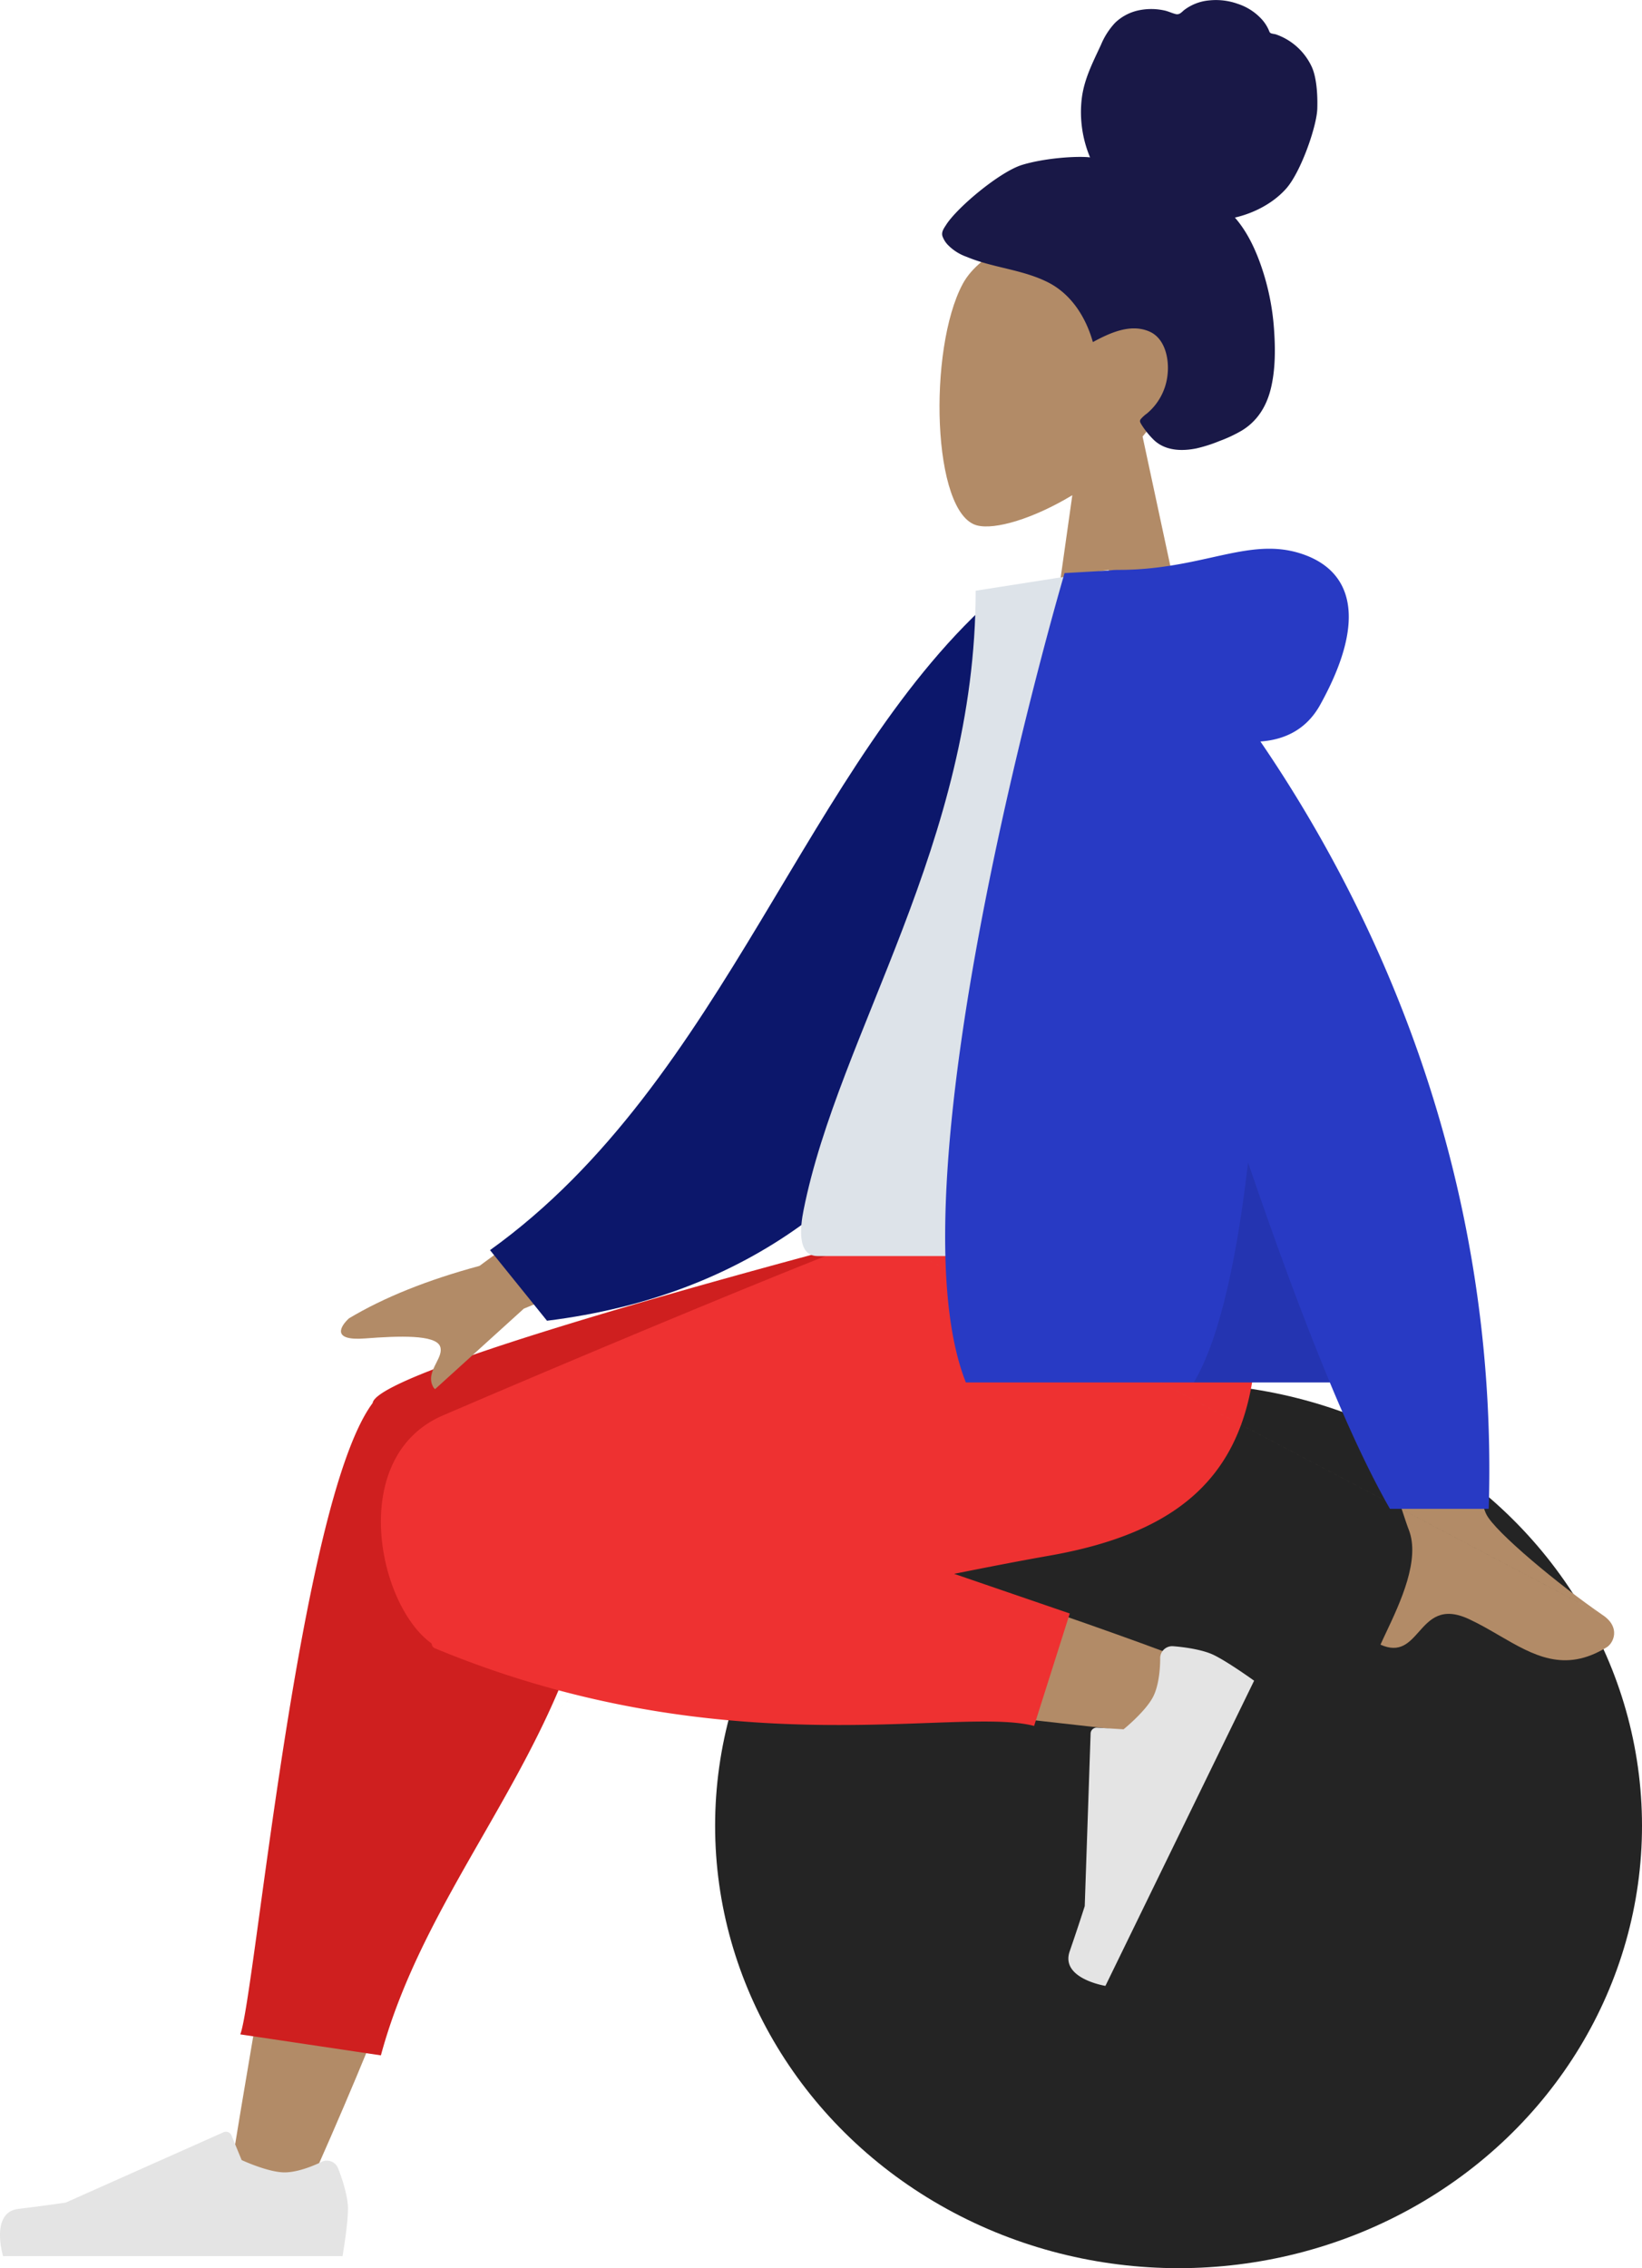 <svg id="Group" xmlns="http://www.w3.org/2000/svg" width="100%" height="100%" viewBox="0 0 564.717 780.049">
  <defs>
    <style>
      .cls-1 {
        fill: #b28b67;
      }

      .cls-1, .cls-10, .cls-2, .cls-4, .cls-5, .cls-6, .cls-7, .cls-8, .cls-9 {
        fill-rule: evenodd;
      }

      .cls-2 {
        fill: #191847;
      }

      .cls-3 {
        fill: #242424;
      }

      .cls-4 {
        fill: #cf1f1f;
      }

      .cls-5 {
        fill: #ee3131;
      }

      .cls-6 {
        fill: #e4e4e4;
      }

      .cls-7 {
        fill: #0c176b;
      }

      .cls-8 {
        fill: #dde3e9;
      }

      .cls-9 {
        fill: #283ac4;
      }

      .cls-10 {
        fill: rgba(0,0,0,0.1);
      }
    </style>
  </defs>
  <g id="Group_71" data-name="Group 71" transform="translate(323.116 0)">
    <g id="Group_69" data-name="Group 69" transform="translate(0 78.73)">
      <g id="Group_68" data-name="Group 68" transform="translate(0 0)">
        <path id="Path_88" data-name="Path 88" class="cls-1" d="M10.573,23.438C-1.422,45.8,0,102.509,15.506,106.5c6.182,1.594,19.353-2.31,32.757-10.389L39.85,155.639h49.68l-17.1-79.715c9.538-11.2,15.994-24.917,14.915-40.292C84.234-8.666,22.568,1.079,10.573,23.438Z" transform="translate(-2.59 -4.53)"/>
      </g>
    </g>
    <g id="Group_70" data-name="Group 70" transform="translate(0.9 0)">
      <path id="Path_89" data-name="Path 89" class="cls-2" d="M71.332,61.2c7.626-2.327,18.7-3.116,23.352-2.582A40.218,40.218,0,0,1,91.841,38.3c.833-6.695,3.822-12.395,6.587-18.368a25.129,25.129,0,0,1,4.872-7.6A16.634,16.634,0,0,1,111.181,8.1,21.076,21.076,0,0,1,120.26,8.1c1.32.278,2.5.882,3.8,1.217,1.326.344,1.969-.486,2.931-1.321a16.594,16.594,0,0,1,8.653-3.359,22.3,22.3,0,0,1,9.847,1.181,19.272,19.272,0,0,1,8.2,5.26,13.764,13.764,0,0,1,2.457,3.769c.238.572.277.912.848,1.121.528.194,1.146.2,1.691.384a21.272,21.272,0,0,1,12.226,11.09c1.431,3.051,2.109,8.424,1.923,14.446s-5.619,21.734-10.7,27.466c-4.536,5.116-11.2,8.491-17.639,9.969,4.271,4.885,7.114,10.99,9.217,17.2a84.217,84.217,0,0,1,4.219,20.892c.5,6.784.542,13.958-1.047,20.6-1.487,6.208-4.666,11.3-9.974,14.533a47.624,47.624,0,0,1-7.678,3.608,50.516,50.516,0,0,1-7.91,2.537c-5.14,1.063-11.063.881-15.023-3.214a28.218,28.218,0,0,1-4.038-5.134c-.374-.649-.6-1.073-.145-1.706a12.2,12.2,0,0,1,2.126-1.935,20.056,20.056,0,0,0,7.085-13.278c.632-5.45-.831-12.485-6.127-14.864-6.537-2.936-13.735.434-19.545,3.576-2.469-8.721-7.539-16.573-15.488-20.573-8.794-4.426-18.884-4.944-27.922-8.74a16.671,16.671,0,0,1-6.487-4.129,8.4,8.4,0,0,1-1.863-3.05c-.381-1.464.563-2.691,1.292-3.832C49.052,75.755,63.706,63.53,71.332,61.2Z" transform="translate(-43.808 -4.496)"/>
    </g>
  </g>
  <g id="Group_81" data-name="Group 81" transform="translate(0 419.872)">
    <g id="Group_73" data-name="Group 73" transform="translate(245.94 55.889)">
      <g id="Group_72" data-name="Group 72" transform="translate(0)">
        <ellipse id="Ellipse_5" data-name="Ellipse 5" class="cls-3" cx="159.389" cy="152.144" rx="159.389" ry="152.144"/>
      </g>
    </g>
    <g id="Group_74" data-name="Group 74" transform="translate(78.923 66.584)">
      <path id="Path_90" data-name="Path 90" class="cls-1" d="M197.744,165.5c-7.7,26.968-26.879,78.084-53.4,136.784l-25.2-7.355c22.049-135.075,40.4-224.5,50.911-251.72,6.945-17.983,59.485-15.876,53.441,20.309-2.536,15.174-12.565,55.806-25.746,101.982l103.59-95.672c41.1,8.515,126.316,38.617,150.651,48.235,15.293,6.045,5.434,26.546-7.613,24.753-9.309-1.28-118.084-12.683-194.812-23.726-30.81-4.434-14.235-62.144,17.754-56.037,10.762,2.054,22.209,4.328,34.02,6.775Z" transform="translate(-119.138 -32.166)"/>
    </g>
    <g id="Group_75" data-name="Group 75" transform="translate(82.641)">
      <path id="Path_91" data-name="Path 91" class="cls-4" d="M414.448,0H398.795S207.783,48.673,203.581,62.385c-.029.1-.056.194-.079.291q-.1.129-.192.259C178.075,97.641,162.96,267.083,158,279.77l48.357,7.214c7.315-27.121,20.988-50.99,34.753-75.014,21.048-36.741,42.308-73.849,41.358-123.522a26.971,26.971,0,0,0,.356-6.857l131.624-67Z" transform="translate(-158)"/>
    </g>
    <g id="Group_76" data-name="Group 76" transform="translate(130.998)">
      <path id="Path_92" data-name="Path 92" class="cls-5" d="M310.156,121.385c12.043-2.411,23.134-4.562,32.623-6.227C404.079,104.406,421.953,71.593,411.384,0H298.442c-18.45,5.3-114.329,45.508-164.077,66.894-32.925,14.155-22.546,65.18-3.9,78.459a1.821,1.821,0,0,0,1.035,1.616c70.692,29.3,130.974,27.113,169.685,25.709,16.214-.588,28.642-1.039,36.467,1.019l12.261-38.675Z" transform="translate(-113)"/>
    </g>
    <g id="Group_78" data-name="Group 78" transform="matrix(-0.438, 0.899, -0.899, -0.438, 432.131, 156.459)">
      <g id="Group_77" data-name="Group 77" transform="translate(0 0)">
        <path id="Path_93" data-name="Path 93" class="cls-6" d="M9.146,32.39a4.14,4.14,0,0,1-5.719-2.11S0,21.94,0,16.341,1.866,0,1.866,0h116.75s4.551,15.045-5.254,16.245-16.29,2.166-16.29,2.166L42.807,42.6a2.07,2.07,0,0,1-2.757-1.1l-3.488-8.461S27.486,28.8,21.811,28.8,9.146,32.39,9.146,32.39Z"/>
      </g>
    </g>
    <g id="Group_80" data-name="Group 80" transform="translate(0 313.254)">
      <g id="Group_79" data-name="Group 79" transform="translate(0 0)">
        <path id="Path_94" data-name="Path 94" class="cls-6" d="M111.525,29.724a4.14,4.14,0,0,1,5.719,2.11s3.427,8.34,3.427,13.939-1.866,16.341-1.866,16.341H2.055S-2.5,47.069,7.309,45.87,23.6,43.7,23.6,43.7L77.864,19.512a2.07,2.07,0,0,1,2.757,1.1l3.488,8.461S93.185,33.31,98.86,33.31,111.525,29.724,111.525,29.724Z" transform="translate(-1 -19.332)"/>
      </g>
    </g>
  </g>
  <g id="Group_87" data-name="Group 87" transform="translate(117.266 188.717)">
    <g id="Group_82" data-name="Group 82" transform="translate(0 198.148)">
      <path id="Path_95" data-name="Path 95" class="cls-1" d="M147.834,92.212,81.805,140.7q-26.864,7.25-44.888,18.038c-2.838,2.585-6.268,7.822,5.5,6.918s24.192-1.329,25.817,2.687c.71,1.757-.255,3.666-1.292,5.713-1.327,2.625-2.77,5.475-.925,8.52l.5.522,30.526-27.688,65.384-27.115-14.6-36.081L468.218,260.87c-15.23-10.443-37.178-28.721-40.144-34.738-6.066-12.306-26.723-132.247-26.723-132.247l-43.257.17S398.157,223.389,401.351,231.3c4.148,10.28-2.9,25.214-7.676,35.343-.739,1.567-1.424,3.018-2,4.32,6.63,2.966,9.814-.619,13.172-4.4,3.792-4.27,7.8-8.787,17.25-4.395,3.649,1.7,7.1,3.705,10.476,5.668,11.654,6.773,22.36,13,36.924,4.01,2.309-1.424,4.839-6.787-1.274-10.979Z" transform="translate(-34.163 -92.212)"/>
    </g>
    <g id="Group_83" data-name="Group 83" transform="translate(264.404 248.565) rotate(175)">
      <path id="Path_96" data-name="Path 96" class="cls-7" d="M0,231.135l17.564,4.618C88.723,184.389,125.5,76.971,211.686,25.9L194.283,0C52.074,5.111,5.488,135.985,0,231.135Z" transform="translate(0 0)"/>
    </g>
    <g id="Group_84" data-name="Group 84" transform="translate(158.24 7.272)">
      <path id="Path_97" data-name="Path 97" class="cls-8" d="M254.045,235.978H95.669c-7.239,0-5.875-10.449-4.827-15.724C102.914,159.4,150.047,93.794,150.047,7.164L195.73,0C233.516,60.771,246.583,135.593,254.045,235.978Z" transform="translate(-90)"/>
    </g>
    <g id="Group_85" data-name="Group 85" transform="translate(207.792 0)">
      <path id="Path_98" data-name="Path 98" class="cls-9" d="M163.324,62.78c8.312-.594,15.815-4.072,20.558-12.63,16.7-30.129,10.667-46.717-7.177-52.17-9.812-3-19.041-.952-30.087,1.5-9.04,2-19.3,4.279-32.1,4.281A22.18,22.18,0,0,0,111.124,4l-15.158.865S34.419,213.459,62.018,283.207H187.2c7.118,17.1,14.1,32.012,20.675,43.47h33.966C245.5,208.519,200.761,117.6,163.324,62.78Z" transform="translate(-54.899 3.513)"/>
    </g>
    <g id="Group_86" data-name="Group 86" transform="translate(293.306 211.071)">
      <path id="Path_99" data-name="Path 99" class="cls-10" d="M128.185,174.1c-9.339-22.43-18.916-48.611-28.132-75.649C96.622,128.23,90.909,158.135,81.4,174.1Z" transform="translate(-81.397 -98.454)"/>
    </g>
  </g>
</svg>

